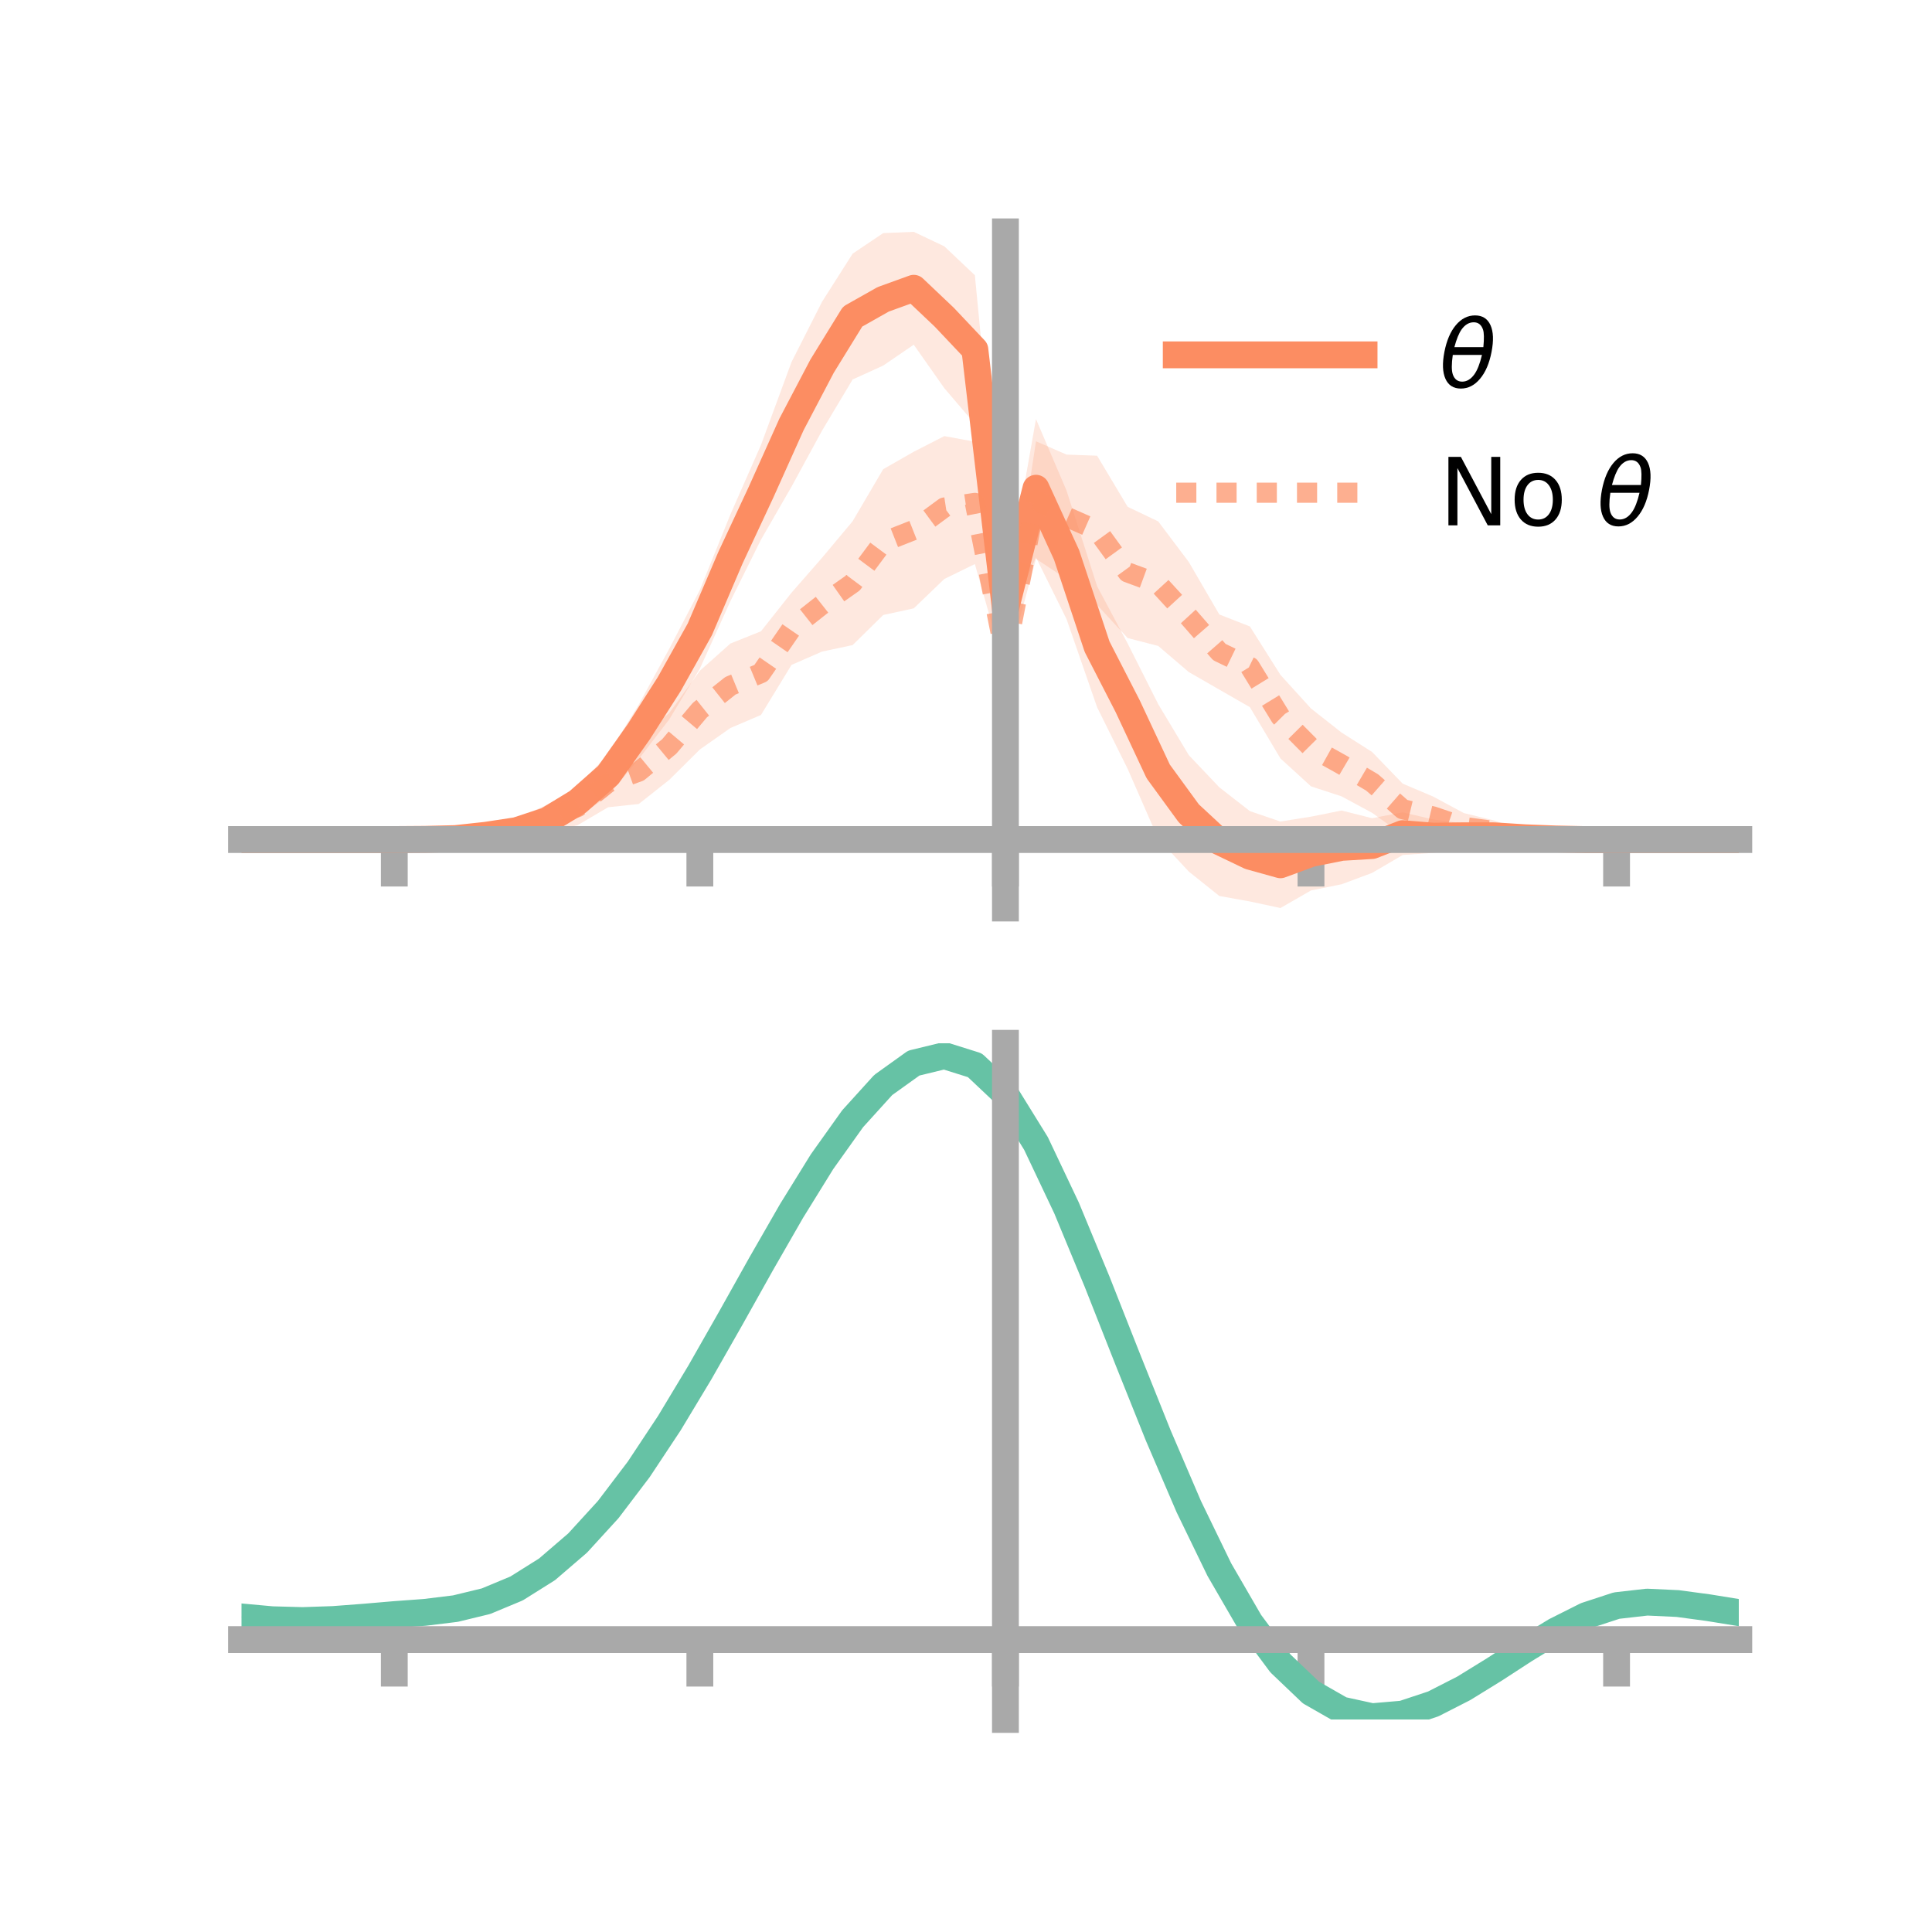 <?xml version="1.0" encoding="utf-8" standalone="no"?>
<!DOCTYPE svg PUBLIC "-//W3C//DTD SVG 1.1//EN"
  "http://www.w3.org/Graphics/SVG/1.1/DTD/svg11.dtd">
<!-- Created with matplotlib (https://matplotlib.org/) -->
<svg height="144pt" version="1.1" viewBox="0 0 144 144" width="144pt" xmlns="http://www.w3.org/2000/svg" xmlns:xlink="http://www.w3.org/1999/xlink">
 <defs>
  <style type="text/css">*{stroke-linecap:butt;stroke-linejoin:round;}</style>
 </defs>
 <g id="figure_1">
  <g id="patch_1">
   <path d="M 0 144 
L 144 144 
L 144 0 
L 0 0 
z
" style="fill:none;"/>
  </g>
  <g id="axes_1">
   <g id="patch_2">
    <path d="M 18 67.68 
L 129.6 67.68 
L 129.6 17.28 
L 18 17.28 
z
" style="fill:none;"/>
   </g>
   <g id="PolyCollection_1">
    <path clip-path="url(#pd85ed43056)" d="M 18 62.575 
L 18 62.575 
L 20.278 62.575 
L 22.555 62.575 
L 24.833 62.575 
L 27.11 62.575 
L 29.388 62.572 
L 31.665 62.471 
L 33.943 62.284 
L 36.22 61.65 
L 38.498 61.199 
L 40.776 60.136 
L 43.053 58.607 
L 45.331 56.212 
L 47.608 52.519 
L 49.886 48.35 
L 52.163 43.971 
L 54.441 38.344 
L 56.718 33.168 
L 58.996 26.984 
L 61.273 22.49 
L 63.551 18.907 
L 65.829 17.374 
L 68.106 17.28 
L 70.384 18.36 
L 72.661 20.514 
L 74.939 44.145 
L 77.216 31.236 
L 79.494 36.566 
L 81.771 43.692 
L 84.049 47.961 
L 86.327 52.485 
L 88.604 56.281 
L 90.882 58.683 
L 93.159 60.456 
L 95.437 61.233 
L 97.714 60.868 
L 99.992 60.411 
L 102.269 60.985 
L 104.547 60.545 
L 106.824 61.078 
L 109.102 61.374 
L 111.38 61.673 
L 113.657 61.845 
L 115.935 62.297 
L 118.212 62.51 
L 120.49 62.572 
L 122.767 62.575 
L 125.045 62.575 
L 127.322 62.575 
L 129.6 62.575 
L 129.6 62.575 
L 129.6 62.575 
L 127.322 62.575 
L 125.045 62.575 
L 122.767 62.575 
L 120.49 62.579 
L 118.212 62.647 
L 115.935 62.763 
L 113.657 63.037 
L 111.38 62.919 
L 109.102 63.211 
L 106.824 63.564 
L 104.547 63.728 
L 102.269 65.061 
L 99.992 65.909 
L 97.714 66.369 
L 95.437 67.68 
L 93.159 67.19 
L 90.882 66.782 
L 88.604 64.959 
L 86.327 62.513 
L 84.049 57.308 
L 81.771 52.713 
L 79.494 46.145 
L 77.216 41.544 
L 74.939 46.691 
L 72.661 31.598 
L 70.384 28.932 
L 68.106 25.692 
L 65.829 27.247 
L 63.551 28.284 
L 61.273 32.094 
L 58.996 36.273 
L 56.718 40.225 
L 54.441 44.806 
L 52.163 49.836 
L 49.886 53.612 
L 47.608 56.573 
L 45.331 59.314 
L 43.053 60.94 
L 40.776 62.183 
L 38.498 62.62 
L 36.22 62.863 
L 33.943 62.722 
L 31.665 62.648 
L 29.388 62.577 
L 27.11 62.575 
L 24.833 62.575 
L 22.555 62.575 
L 20.278 62.575 
L 18 62.575 
z
" style="fill:#fc8d62;fill-opacity:0.2;"/>
   </g>
   <g id="PolyCollection_2">
    <path clip-path="url(#pd85ed43056)" d="M 18 62.575 
L 18 62.575 
L 20.278 62.575 
L 22.555 62.575 
L 24.833 62.575 
L 27.11 62.575 
L 29.388 62.575 
L 31.665 62.437 
L 33.943 62.135 
L 36.22 61.575 
L 38.498 60.994 
L 40.776 59.976 
L 43.053 58.801 
L 45.331 56.51 
L 47.608 55.1 
L 49.886 53.14 
L 52.163 49.994 
L 54.441 47.965 
L 56.718 47.053 
L 58.996 44.176 
L 61.273 41.571 
L 63.551 38.848 
L 65.829 34.97 
L 68.106 33.671 
L 70.384 32.504 
L 72.661 32.924 
L 74.939 47.841 
L 77.216 32.891 
L 79.494 33.883 
L 81.771 33.965 
L 84.049 37.774 
L 86.327 38.863 
L 88.604 41.885 
L 90.882 45.8 
L 93.159 46.692 
L 95.437 50.301 
L 97.714 52.808 
L 99.992 54.6 
L 102.269 56.049 
L 104.547 58.408 
L 106.824 59.373 
L 109.102 60.599 
L 111.38 61.158 
L 113.657 61.978 
L 115.935 62.241 
L 118.212 62.445 
L 120.49 62.575 
L 122.767 62.575 
L 125.045 62.575 
L 127.322 62.575 
L 129.6 62.575 
L 129.6 62.575 
L 129.6 62.575 
L 127.322 62.575 
L 125.045 62.575 
L 122.767 62.575 
L 120.49 62.575 
L 118.212 62.698 
L 115.935 62.822 
L 113.657 62.998 
L 111.38 62.733 
L 109.102 62.668 
L 106.824 62.341 
L 104.547 62.215 
L 102.269 60.585 
L 99.992 59.356 
L 97.714 58.61 
L 95.437 56.53 
L 93.159 52.707 
L 90.882 51.4 
L 88.604 50.09 
L 86.327 48.145 
L 84.049 47.556 
L 81.771 45.088 
L 79.494 43.163 
L 77.216 41.649 
L 74.939 50.071 
L 72.661 42.041 
L 70.384 43.153 
L 68.106 45.343 
L 65.829 45.839 
L 63.551 48.08 
L 61.273 48.564 
L 58.996 49.557 
L 56.718 53.29 
L 54.441 54.261 
L 52.163 55.862 
L 49.886 58.123 
L 47.608 59.926 
L 45.331 60.166 
L 43.053 61.504 
L 40.776 62.062 
L 38.498 62.621 
L 36.22 62.648 
L 33.943 62.75 
L 31.665 62.672 
L 29.388 62.575 
L 27.11 62.575 
L 24.833 62.575 
L 22.555 62.575 
L 20.278 62.575 
L 18 62.575 
z
" style="fill:#fc8d62;fill-opacity:0.2;"/>
   </g>
   <g id="matplotlib.axis_1">
    <g id="xtick_1">
     <g id="line2d_1">
      <defs>
       <path d="M 0 0 
L 0 3.5 
" id="m593837e67a" style="stroke:#a9a9a9;stroke-width:2;"/>
      </defs>
      <g>
       <use style="fill:#a9a9a9;stroke:#a9a9a9;stroke-width:2;" x="29.388" xlink:href="#m593837e67a" y="62.575"/>
      </g>
     </g>
    </g>
    <g id="xtick_2">
     <g id="line2d_2">
      <g>
       <use style="fill:#a9a9a9;stroke:#a9a9a9;stroke-width:2;" x="52.163" xlink:href="#m593837e67a" y="62.575"/>
      </g>
     </g>
    </g>
    <g id="xtick_3">
     <g id="line2d_3">
      <g>
       <use style="fill:#a9a9a9;stroke:#a9a9a9;stroke-width:2;" x="74.939" xlink:href="#m593837e67a" y="62.575"/>
      </g>
     </g>
    </g>
    <g id="xtick_4">
     <g id="line2d_4">
      <g>
       <use style="fill:#a9a9a9;stroke:#a9a9a9;stroke-width:2;" x="97.714" xlink:href="#m593837e67a" y="62.575"/>
      </g>
     </g>
    </g>
    <g id="xtick_5">
     <g id="line2d_5">
      <g>
       <use style="fill:#a9a9a9;stroke:#a9a9a9;stroke-width:2;" x="120.49" xlink:href="#m593837e67a" y="62.575"/>
      </g>
     </g>
    </g>
   </g>
   <g id="matplotlib.axis_2"/>
   <g id="line2d_6">
    <path clip-path="url(#pd85ed43056)" d="M 18 62.575 
L 20.278 62.575 
L 22.555 62.575 
L 24.833 62.575 
L 27.11 62.575 
L 29.388 62.575 
L 31.665 62.559 
L 33.943 62.503 
L 36.22 62.256 
L 38.498 61.91 
L 40.776 61.16 
L 43.053 59.773 
L 45.331 57.763 
L 47.608 54.546 
L 49.886 50.981 
L 52.163 46.904 
L 54.441 41.575 
L 56.718 36.697 
L 58.996 31.629 
L 61.273 27.292 
L 63.551 23.596 
L 65.829 22.31 
L 68.106 21.486 
L 70.384 23.646 
L 72.661 26.056 
L 74.939 45.418 
L 77.216 36.39 
L 79.494 41.355 
L 81.771 48.202 
L 84.049 52.634 
L 86.327 57.499 
L 88.604 60.62 
L 90.882 62.732 
L 93.159 63.823 
L 95.437 64.457 
L 97.714 63.618 
L 99.992 63.16 
L 102.269 63.023 
L 104.547 62.136 
L 106.824 62.321 
L 109.102 62.293 
L 111.38 62.296 
L 113.657 62.441 
L 115.935 62.53 
L 118.212 62.579 
L 120.49 62.576 
L 122.767 62.575 
L 125.045 62.575 
L 127.322 62.575 
L 129.6 62.575 
" style="fill:none;stroke:#fc8d62;stroke-linecap:square;stroke-width:2;"/>
   </g>
   <g id="line2d_7">
    <path clip-path="url(#pd85ed43056)" d="M 18 62.575 
L 20.278 62.575 
L 22.555 62.575 
L 24.833 62.575 
L 27.11 62.575 
L 29.388 62.575 
L 31.665 62.555 
L 33.943 62.443 
L 36.22 62.112 
L 38.498 61.808 
L 40.776 61.019 
L 43.053 60.153 
L 45.331 58.338 
L 47.608 57.513 
L 49.886 55.631 
L 52.163 52.928 
L 54.441 51.113 
L 56.718 50.171 
L 58.996 46.867 
L 61.273 45.068 
L 63.551 43.464 
L 65.829 40.405 
L 68.106 39.507 
L 70.384 37.829 
L 72.661 37.482 
L 74.939 48.956 
L 77.216 37.27 
L 79.494 38.523 
L 81.771 39.527 
L 84.049 42.665 
L 86.327 43.504 
L 88.604 45.987 
L 90.882 48.6 
L 93.159 49.7 
L 95.437 53.415 
L 97.714 55.709 
L 99.992 56.978 
L 102.269 58.317 
L 104.547 60.311 
L 106.824 60.857 
L 109.102 61.633 
L 111.38 61.946 
L 113.657 62.488 
L 115.935 62.532 
L 118.212 62.572 
L 120.49 62.575 
L 122.767 62.575 
L 125.045 62.575 
L 127.322 62.575 
L 129.6 62.575 
" style="fill:none;stroke:#fc8d62;stroke-dasharray:1.5,1.5;stroke-dashoffset:0;stroke-opacity:0.7;stroke-width:1.5;"/>
   </g>
   <g id="patch_3">
    <path d="M 74.939 67.68 
L 74.939 17.28 
" style="fill:none;stroke:#a9a9a9;stroke-linecap:square;stroke-linejoin:miter;stroke-width:2;"/>
   </g>
   <g id="patch_4">
    <path d="M 129.6 67.68 
L 129.6 17.28 
" style="fill:none;"/>
   </g>
   <g id="patch_5">
    <path d="M 18 62.575 
L 129.6 62.575 
" style="fill:none;stroke:#a9a9a9;stroke-linecap:square;stroke-linejoin:miter;stroke-width:2;"/>
   </g>
   <g id="patch_6">
    <path d="M 18 17.28 
L 129.6 17.28 
" style="fill:none;"/>
   </g>
   <g id="legend_1">
    <g id="line2d_8">
     <path d="M 87.67 26.449 
L 101.67 26.449 
" style="fill:none;stroke:#fc8d62;stroke-linecap:square;stroke-width:2;"/>
    </g>
    <g id="line2d_9"/>
    <g id="text_1">
     <!-- $\theta$ -->
     <g transform="translate(107.27 28.899)scale(0.07 -0.07)">
      <defs>
       <path d="M 45.516 34.672 
L 14.453 34.672 
Q 12.359 20.062 14.5 13.875 
Q 17.188 6.25 24.469 6.25 
Q 31.781 6.25 37.359 13.922 
Q 42.234 20.656 45.516 34.672 
z
M 47.016 42.969 
Q 48.344 56.844 46.625 61.719 
Q 43.953 69.438 36.766 69.438 
Q 29.297 69.438 23.828 61.812 
Q 19.531 55.672 16.156 42.969 
z
M 38.188 76.766 
Q 49.906 76.766 54.594 66.406 
Q 59.281 56.109 55.719 37.844 
Q 52.203 19.625 43.453 9.281 
Q 34.766 -1.125 23.047 -1.125 
Q 11.281 -1.125 6.641 9.281 
Q 2 19.625 5.516 37.844 
Q 9.078 56.109 17.719 66.406 
Q 26.422 76.766 38.188 76.766 
z
" id="DejaVuSans-Oblique-952"/>
      </defs>
      <use transform="translate(0 0.234)" xlink:href="#DejaVuSans-Oblique-952"/>
     </g>
    </g>
    <g id="line2d_10">
     <path d="M 87.67 36.724 
L 101.67 36.724 
" style="fill:none;stroke:#fc8d62;stroke-dasharray:1.5,1.5;stroke-dashoffset:0;stroke-opacity:0.7;stroke-width:1.5;"/>
    </g>
    <g id="line2d_11"/>
    <g id="text_2">
     <!-- No $\theta$ -->
     <g transform="translate(107.27 39.174)scale(0.07 -0.07)">
      <defs>
       <path d="M 9.812 72.906 
L 23.094 72.906 
L 55.422 11.922 
L 55.422 72.906 
L 64.984 72.906 
L 64.984 0 
L 51.703 0 
L 19.391 60.984 
L 19.391 0 
L 9.812 0 
z
" id="DejaVuSans-78"/>
       <path d="M 30.609 48.391 
Q 23.391 48.391 19.188 42.75 
Q 14.984 37.109 14.984 27.297 
Q 14.984 17.484 19.156 11.844 
Q 23.344 6.203 30.609 6.203 
Q 37.797 6.203 41.984 11.859 
Q 46.188 17.531 46.188 27.297 
Q 46.188 37.016 41.984 42.703 
Q 37.797 48.391 30.609 48.391 
z
M 30.609 56 
Q 42.328 56 49.016 48.375 
Q 55.719 40.766 55.719 27.297 
Q 55.719 13.875 49.016 6.219 
Q 42.328 -1.422 30.609 -1.422 
Q 18.844 -1.422 12.172 6.219 
Q 5.516 13.875 5.516 27.297 
Q 5.516 40.766 12.172 48.375 
Q 18.844 56 30.609 56 
z
" id="DejaVuSans-111"/>
       <path id="DejaVuSans-32"/>
      </defs>
      <use transform="translate(0 0.234)" xlink:href="#DejaVuSans-78"/>
      <use transform="translate(74.805 0.234)" xlink:href="#DejaVuSans-111"/>
      <use transform="translate(135.986 0.234)" xlink:href="#DejaVuSans-32"/>
      <use transform="translate(167.773 0.234)" xlink:href="#DejaVuSans-Oblique-952"/>
     </g>
    </g>
   </g>
  </g>
  <g id="axes_2">
   <g id="patch_7">
    <path d="M 18 128.16 
L 129.6 128.16 
L 129.6 77.76 
L 18 77.76 
z
" style="fill:none;"/>
   </g>
   <g id="PolyCollection_3">
    <path clip-path="url(#p8540eaf762)" d="M 18 120.557 
L 18 120.478 
L 20.278 120.695 
L 22.555 120.758 
L 24.833 120.674 
L 27.11 120.492 
L 29.388 120.29 
L 31.665 120.117 
L 33.943 119.832 
L 36.22 119.275 
L 38.498 118.317 
L 40.776 116.867 
L 43.053 114.872 
L 45.331 112.325 
L 47.608 109.257 
L 49.886 105.738 
L 52.163 101.866 
L 54.441 97.773 
L 56.718 93.613 
L 58.996 89.56 
L 61.273 85.804 
L 63.551 82.544 
L 65.829 79.982 
L 68.106 78.322 
L 70.384 77.76 
L 72.661 78.486 
L 74.939 80.668 
L 77.216 84.398 
L 79.494 89.274 
L 81.771 94.848 
L 84.049 100.704 
L 86.327 106.476 
L 88.604 111.865 
L 90.882 116.636 
L 93.159 120.625 
L 95.437 123.734 
L 97.714 125.93 
L 99.992 127.242 
L 102.269 127.747 
L 104.547 127.557 
L 106.824 126.813 
L 109.102 125.669 
L 111.38 124.288 
L 113.657 122.833 
L 115.935 121.463 
L 118.212 120.333 
L 120.49 119.591 
L 122.767 119.335 
L 125.045 119.447 
L 127.322 119.762 
L 129.6 120.143 
L 129.6 120.246 
L 129.6 120.246 
L 127.322 119.89 
L 125.045 119.592 
L 122.767 119.491 
L 120.49 119.752 
L 118.212 120.503 
L 115.935 121.66 
L 113.657 123.074 
L 111.38 124.579 
L 109.102 126.008 
L 106.824 127.189 
L 104.547 127.957 
L 102.269 128.16 
L 99.992 127.667 
L 97.714 126.378 
L 95.437 124.231 
L 93.159 121.209 
L 90.882 117.342 
L 88.604 112.721 
L 86.327 107.498 
L 84.049 101.898 
L 81.771 96.212 
L 79.494 90.794 
L 77.216 86.052 
L 74.939 82.426 
L 72.661 80.309 
L 70.384 79.608 
L 68.106 80.154 
L 65.829 81.757 
L 63.551 84.224 
L 61.273 87.358 
L 58.996 90.96 
L 56.718 94.84 
L 54.441 98.817 
L 52.163 102.725 
L 49.886 106.418 
L 47.608 109.777 
L 45.331 112.706 
L 43.053 115.146 
L 40.776 117.067 
L 38.498 118.477 
L 36.22 119.415 
L 33.943 119.961 
L 31.665 120.235 
L 29.388 120.397 
L 27.11 120.583 
L 24.833 120.747 
L 22.555 120.817 
L 20.278 120.756 
L 18 120.557 
z
" style="fill:#66c2a5;fill-opacity:0.2;"/>
   </g>
   <g id="matplotlib.axis_3">
    <g id="xtick_6">
     <g id="line2d_12">
      <g>
       <use style="fill:#a9a9a9;stroke:#a9a9a9;stroke-width:2;" x="29.388" xlink:href="#m593837e67a" y="122.205"/>
      </g>
     </g>
    </g>
    <g id="xtick_7">
     <g id="line2d_13">
      <g>
       <use style="fill:#a9a9a9;stroke:#a9a9a9;stroke-width:2;" x="52.163" xlink:href="#m593837e67a" y="122.205"/>
      </g>
     </g>
    </g>
    <g id="xtick_8">
     <g id="line2d_14">
      <g>
       <use style="fill:#a9a9a9;stroke:#a9a9a9;stroke-width:2;" x="74.939" xlink:href="#m593837e67a" y="122.205"/>
      </g>
     </g>
    </g>
    <g id="xtick_9">
     <g id="line2d_15">
      <g>
       <use style="fill:#a9a9a9;stroke:#a9a9a9;stroke-width:2;" x="97.714" xlink:href="#m593837e67a" y="122.205"/>
      </g>
     </g>
    </g>
    <g id="xtick_10">
     <g id="line2d_16">
      <g>
       <use style="fill:#a9a9a9;stroke:#a9a9a9;stroke-width:2;" x="120.49" xlink:href="#m593837e67a" y="122.205"/>
      </g>
     </g>
    </g>
   </g>
   <g id="matplotlib.axis_4"/>
   <g id="line2d_17">
    <path clip-path="url(#p8540eaf762)" d="M 18 120.517 
L 20.278 120.725 
L 22.555 120.787 
L 24.833 120.71 
L 27.11 120.538 
L 29.388 120.343 
L 31.665 120.176 
L 33.943 119.897 
L 36.22 119.345 
L 38.498 118.397 
L 40.776 116.967 
L 43.053 115.009 
L 45.331 112.516 
L 47.608 109.517 
L 49.886 106.078 
L 52.163 102.296 
L 54.441 98.295 
L 56.718 94.227 
L 58.996 90.26 
L 61.273 86.581 
L 63.551 83.384 
L 65.829 80.87 
L 68.106 79.238 
L 70.384 78.684 
L 72.661 79.398 
L 74.939 81.547 
L 77.216 85.225 
L 79.494 90.034 
L 81.771 95.53 
L 84.049 101.301 
L 86.327 106.987 
L 88.604 112.293 
L 90.882 116.989 
L 93.159 120.917 
L 95.437 123.983 
L 97.714 126.154 
L 99.992 127.455 
L 102.269 127.953 
L 104.547 127.757 
L 106.824 127.001 
L 109.102 125.838 
L 111.38 124.433 
L 113.657 122.953 
L 115.935 121.562 
L 118.212 120.418 
L 120.49 119.672 
L 122.767 119.413 
L 125.045 119.519 
L 127.322 119.826 
L 129.6 120.194 
" style="fill:none;stroke:#66c2a5;stroke-linecap:square;stroke-width:2;"/>
   </g>
   <g id="patch_8">
    <path d="M 74.939 128.16 
L 74.939 77.76 
" style="fill:none;stroke:#a9a9a9;stroke-linecap:square;stroke-linejoin:miter;stroke-width:2;"/>
   </g>
   <g id="patch_9">
    <path d="M 129.6 128.16 
L 129.6 77.76 
" style="fill:none;"/>
   </g>
   <g id="patch_10">
    <path d="M 18 122.205 
L 129.6 122.205 
" style="fill:none;stroke:#a9a9a9;stroke-linecap:square;stroke-linejoin:miter;stroke-width:2;"/>
   </g>
   <g id="patch_11">
    <path d="M 18 77.76 
L 129.6 77.76 
" style="fill:none;"/>
   </g>
  </g>
 </g>
 <defs>
  <clipPath id="pd85ed43056">
   <rect height="50.4" width="111.6" x="18" y="17.28"/>
  </clipPath>
  <clipPath id="p8540eaf762">
   <rect height="50.4" width="111.6" x="18" y="77.76"/>
  </clipPath>
 </defs>
</svg>
